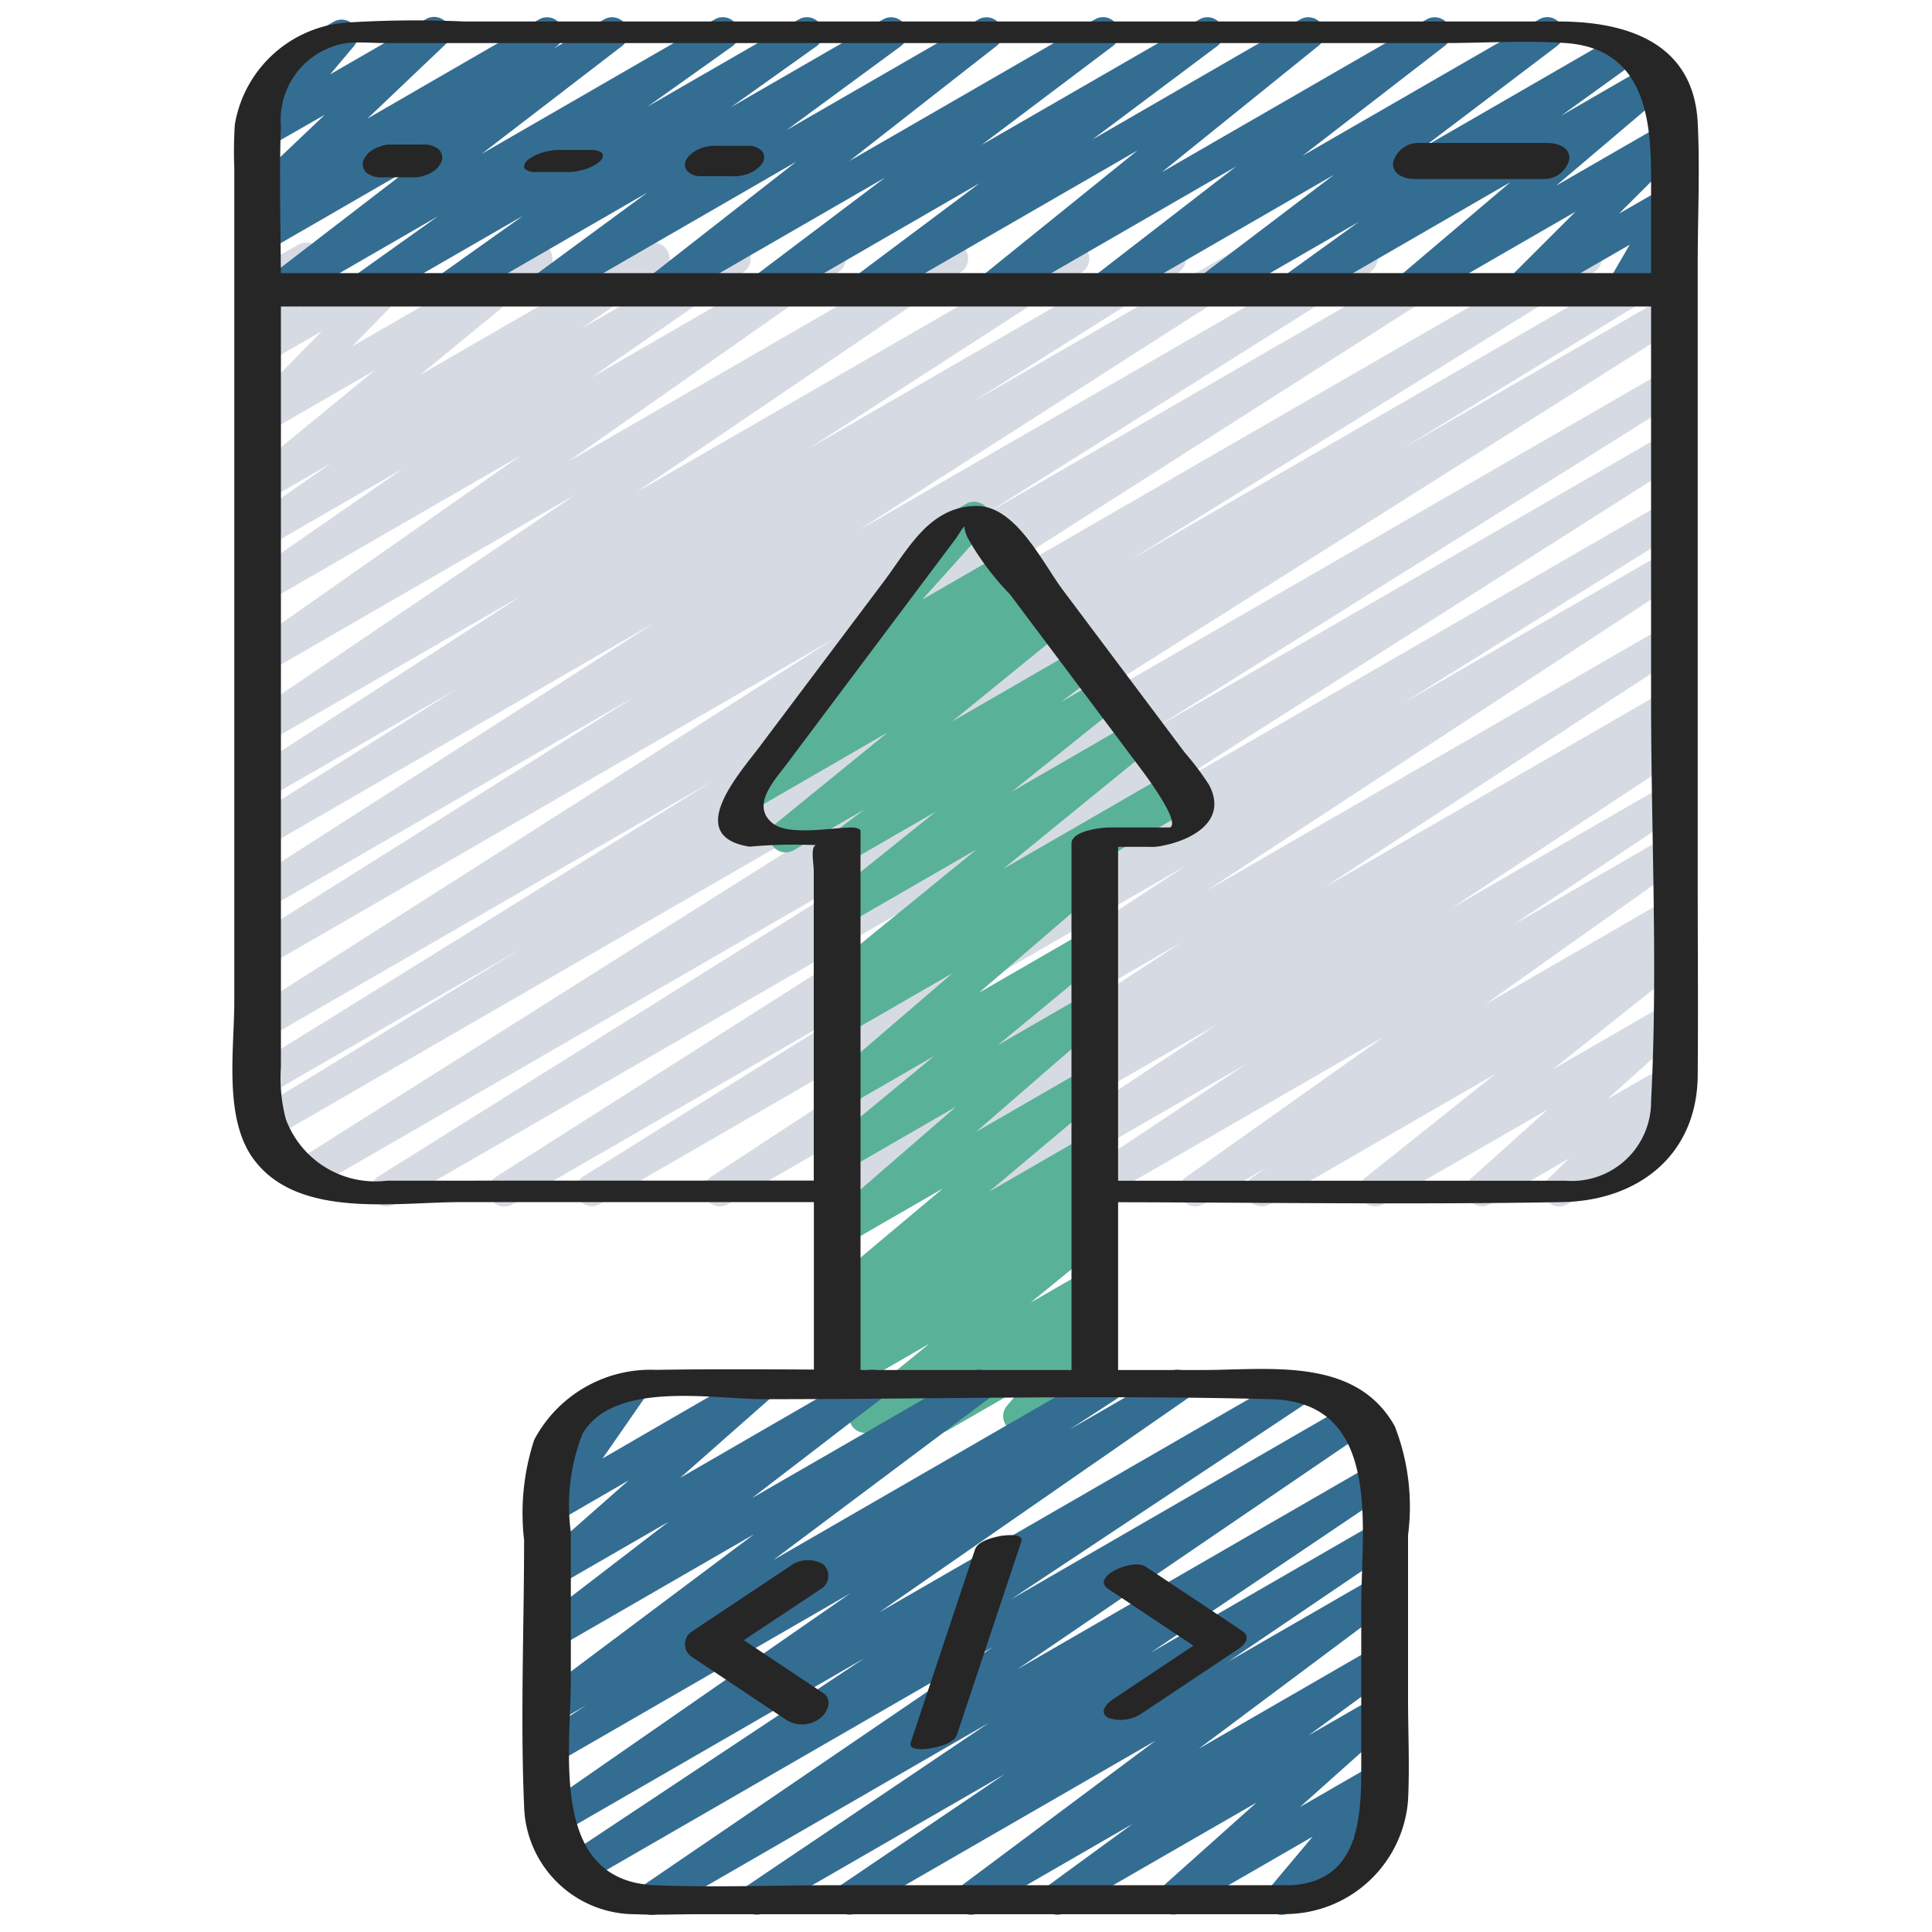<svg xmlns="http://www.w3.org/2000/svg" viewBox="0 0 60 60"><g><path d="m15.669 37.471a.5.5 0 0 1 -.269-.922l16.512-10.495-19.66 11.346a.5.5 0 0 1 -.516-.856l16.378-10.254-18.402 10.624a.5.5 0 0 1 -.517-.855l21.073-13.3-21.804 12.587a.5.5 0 0 1 -.511-.86l8.22-5.016-7.893 4.556a.5.5 0 0 1 -.513-.857l14.381-8.922-13.869 8.007a.5.5 0 0 1 -.518-.855l18.139-11.562-17.622 10.173a.5.5 0 0 1 -.516-.856l11.945-7.514-11.43 6.6a.5.5 0 0 1 -.519-.853l12.542-8.031-12.023 6.944a.5.5 0 0 1 -.516-.856l6.378-4.018-5.863 3.381a.5.5 0 0 1 -.521-.853l8.462-5.465-7.941 4.584a.5.5 0 0 1 -.53-.846l10.115-6.861-9.586 5.534a.5.5 0 0 1 -.537-.841l8.436-5.915-7.9 4.56a.5.5 0 0 1 -.534-.844l4.779-3.308-4.246 2.448a.5.5 0 0 1 -.535-.843l2.545-1.771-2.01 1.16a.5.5 0 0 1 -.567-.819l3.923-3.22-3.357 1.939a.5.5 0 0 1 -.607-.782l2.328-2.378-1.722.993a.493.493 0 0 1 -.6-.072.5.5 0 0 1 -.095-.6l.74-1.4a.5.5 0 0 1 -.241-.934l1.188-.673a.5.5 0 0 1 .691.668l-.678 1.28 3.376-1.948a.5.5 0 0 1 .608.782l-2.327 2.378 5.474-3.16a.5.5 0 0 1 .568.819l-3.923 3.22 7-4.04a.5.5 0 0 1 .535.843l-2.548 1.773 4.53-2.615a.5.5 0 0 1 .535.843l-4.776 3.307 7.192-4.156a.5.5 0 0 1 .671.164.5.5 0 0 1 -.134.678l-8.436 5.915 11.705-6.758a.5.5 0 0 1 .53.846l-10.114 6.861 13.35-7.707a.5.5 0 0 1 .521.852l-8.47 5.471 10.957-6.324a.5.5 0 0 1 .516.855l-6.373 4.013 8.434-4.869a.5.5 0 0 1 .519.853l-12.545 8.032 15.391-8.885a.5.5 0 0 1 .517.855l-11.941 7.512 14.494-8.368a.5.5 0 0 1 .519.854l-18.131 11.556 21.5-12.411a.5.5 0 0 1 .514.857l-14.382 8.923 16.093-9.291a.5.5 0 0 1 .51.86l-8.223 5.018 8.208-4.738a.5.5 0 0 1 .516.855l-21.073 13.3 20.557-11.866a.5.5 0 0 1 .515.856l-16.381 10.26 15.866-9.16a.5.5 0 0 1 .518.854l-16.5 10.491 15.982-9.229a.5.5 0 0 1 .514.857l-8.684 5.417 8.17-4.717a.5.5 0 0 1 .524.85l-14.77 9.675 14.247-8.224a.5.5 0 0 1 .523.85l-11.126 7.279 10.6-6.121a.5.5 0 0 1 .515.857l-.518.324a.5.5 0 0 1 .525.85l-7.164 4.731 6.639-3.833a.5.5 0 0 1 .527.849l-5.262 3.507 4.741-2.736a.5.5 0 0 1 .539.841l-6.149 4.365 5.61-3.238a.5.5 0 0 1 .528.848l-.47.315a.5.5 0 0 1 .5.853l-4.041 3.222 3.483-2.01a.5.5 0 0 1 .584.8l-2.391 2.147 1.807-1.037a.5.5 0 0 1 .6.791l-.694.673a.5.5 0 0 1 .386.915l-3.336 1.921a.5.5 0 0 1 -.6-.791l.651-.631-2.463 1.422a.5.5 0 0 1 -.584-.8l2.39-2.147-5.112 2.947a.5.5 0 0 1 -.562-.823l4.042-3.224-7.009 4.047a.5.5 0 0 1 -.529-.847l.419-.282-1.956 1.129a.5.5 0 0 1 -.539-.84l6.148-4.36-9.015 5.2a.5.5 0 0 1 -.527-.848l5.269-3.506-7.55 4.354a.5.5 0 0 1 -.525-.849l7.167-4.733-9.67 5.582a.5.5 0 0 1 -.516-.856l.515-.322-2.042 1.178a.5.5 0 0 1 -.523-.85l11.127-7.28-14.083 8.13a.5.5 0 0 1 -.525-.85l14.768-9.674-18.229 10.524a.5.5 0 0 1 -.514-.856l8.676-5.412-10.857 6.268a.5.5 0 0 1 -.25.071z" fill="#d6dbe3" data-original="#d6dbe3" class=""></path><path d="m8.647 9.5a.5.5 0 0 1 -.3-.9l4.353-3.348-4.42 2.553a.5.5 0 0 1 -.539-.841l.376-.264a.5.5 0 0 1 -.432-.854l2.4-2.281-1.806 1.035a.5.5 0 0 1 -.632-.755l.953-1.126a.5.5 0 0 1 -.355-.244.5.5 0 0 1 .183-.683l1.933-1.116a.5.5 0 0 1 .632.755l-.74.878 2.965-1.709a.5.5 0 0 1 .594.8l-2.4 2.282 5.333-3.082a.5.5 0 0 1 .539.84l-.105.075 1.586-.915a.5.5 0 0 1 .554.829l-4.359 3.349 7.24-4.178a.5.5 0 0 1 .54.84l-2.63 1.871 4.702-2.711a.5.5 0 0 1 .54.84l-2.652 1.889 4.729-2.729a.5.5 0 0 1 .546.835l-3.545 2.604 5.963-3.439a.5.5 0 0 1 .557.826l-4.571 3.574 7.627-4.4a.5.5 0 0 1 .667.156.5.5 0 0 1 -.115.676l-4.072 3.068 6.766-3.9a.5.5 0 0 1 .549.833l-3.875 2.9 6.459-3.733a.5.5 0 0 1 .564.821l-4.863 3.923 8.224-4.744a.5.5 0 0 1 .555.828l-4.414 3.41 7.349-4.238a.5.5 0 0 1 .553.831l-4.159 3.152 6.077-3.508a.5.5 0 0 1 .542.838l-2.328 1.679 2.736-1.579a.5.5 0 0 1 .573.814l-3.468 2.94 3.4-1.96a.5.5 0 0 1 .6.786l-2.046 2.042 1.453-.835a.5.5 0 0 1 .683.683l-.651 1.117a.5.5 0 0 1 .479.877l-1.6.926a.5.5 0 0 1 -.683-.683l.65-1.119-3.131 1.805a.5.5 0 0 1 -.6-.786l2.047-2.044-4.909 2.832a.5.5 0 0 1 -.66-.144.5.5 0 0 1 .086-.67l3.466-2.938-6.5 3.755a.5.5 0 0 1 -.542-.838l2.332-1.683-4.371 2.522a.5.5 0 0 1 -.553-.831l4.153-3.153-6.907 3.987a.5.5 0 0 1 -.555-.828l4.416-3.414-7.353 4.244a.5.5 0 0 1 -.564-.821l4.862-3.925-8.228 4.749a.5.5 0 0 1 -.549-.833l3.876-2.9-6.462 3.735a.5.5 0 0 1 -.552-.832l4.072-3.074-6.77 3.908a.5.5 0 0 1 -.558-.826l4.569-3.575-7.626 4.404a.5.5 0 0 1 -.546-.835l3.546-2.609-5.969 3.446a.5.5 0 0 1 -.54-.84l2.655-1.889-4.735 2.731a.5.5 0 0 1 -.54-.84l2.634-1.876-4.705 2.718a.491.491 0 0 1 -.253.067z" fill="#346d92" data-original="#346d92" class=""></path><path d="m34.482 26.493a.5.5 0 0 1 -.25-.932l2.335-1.349a.5.5 0 1 1 .5.865l-2.335 1.349a.494.494 0 0 1 -.25.067z" fill="#59b297" data-original="#59b297"></path><path d="m26.871 44.5a.5.5 0 0 1 -.316-.888l2.3-1.877-2.579 1.489a.5.5 0 0 1 -.546-.836l.538-.394a.5.5 0 0 1 -.54-.839l.691-.508-.148.085a.5.5 0 0 1 -.571-.816l3.584-3.008-3.015 1.741a.5.5 0 0 1 -.578-.811l4-3.469-3.428 1.98a.5.5 0 0 1 -.569-.819l3.316-2.733-2.75 1.588a.5.5 0 0 1 -.577-.812l3.9-3.351-3.323 1.918a.5.5 0 0 1 -.533-.845l.381-.262a.507.507 0 0 1 -.512-.206.5.5 0 0 1 .1-.672l4.639-3.78-4.077 2.354a.5.5 0 0 1 -.563-.823l3.368-2.7-2.808 1.621a.5.5 0 0 1 -.55-.832l1.141-.856-2.2 1.267a.5.5 0 0 1 -.566-.82l3.492-2.842-4.15 2.4a.5.5 0 0 1 -.54-.84l1.63-1.158a.511.511 0 0 1 -.279-.205.5.5 0 0 1 .12-.676l1.6-1.194a.521.521 0 0 1 -.161-.129.5.5 0 0 1 .017-.65l2.879-3.21a.359.359 0 0 1 -.045-.065.5.5 0 0 1 .182-.683l1.175-.684a.5.5 0 0 1 .622.767l-1.975 2.2 2.618-1.511a.5.5 0 0 1 .549.833l-.03.023.085-.049a.5.5 0 0 1 .54.84l-.3.215.386-.223a.5.5 0 0 1 .566.82l-3.492 2.841 3.959-2.285a.5.5 0 0 1 .55.832l-1.136.854 1.292-.746a.5.5 0 0 1 .562.823l-3.371 2.7 3.807-2.2a.5.5 0 0 1 .565.82l-4.638 3.779 5.249-3.03a.5.5 0 0 1 .534.845l-2.718 1.867a.515.515 0 0 1 .161.145.5.5 0 0 1 -.082.668l-3.9 3.352 3.328-1.921a.5.5 0 0 1 .568.818l-3.315 2.734 2.75-1.588a.5.5 0 0 1 .577.81l-4 3.469 3.428-1.979a.5.5 0 0 1 .561.827l-3.585 3.01 3.017-1.742a.5.5 0 0 1 .546.835l-.686.505.142-.082a.5.5 0 0 1 .546.836l-.537.394a.5.5 0 0 1 .56.824l-2.3 1.876 1.737-1a.5.5 0 0 1 .574.814l-.654.557.082-.047a.5.5 0 0 1 .632.755l-.52.616a.5.5 0 0 1 .391.913l-2.342 1.351a.5.5 0 0 1 -.632-.755l.493-.583-2.335 1.348a.5.5 0 0 1 -.575-.814l.655-.557-2.391 1.38a.491.491 0 0 1 -.247.066z" fill="#59b297" data-original="#59b297"></path><path d="m20.246 59.471a.5.5 0 0 1 -.281-.913l10.874-7.412-12.719 7.342a.5.5 0 0 1 -.526-.848l9.246-6.14-9.454 5.458a.5.5 0 0 1 -.535-.844l9.559-6.633-9.13 5.27a.5.5 0 0 1 -.522-.851l1.447-.941-.925.533a.5.5 0 0 1 -.55-.833l6.691-5.013-6.142 3.546a.5.5 0 0 1 -.554-.83l4.036-3.1-3.482 2.01a.5.5 0 0 1 -.581-.808l2.825-2.489-2.244 1.3a.5.5 0 0 1 -.661-.718l1.313-1.89a.5.5 0 1 1 -.5-.865l1.934-1.116a.5.5 0 0 1 .661.718l-1.311 1.888 4.65-2.692a.5.5 0 0 1 .581.807l-2.823 2.489 5.71-3.3a.5.5 0 0 1 .555.829l-4.036 3.1 6.808-3.925a.5.5 0 0 1 .55.833l-6.689 5.012 10.125-5.845a.5.5 0 0 1 .522.851l-1.45.943 3.108-1.794a.5.5 0 0 1 .535.843l-9.561 6.633 12.823-7.4a.5.5 0 0 1 .526.848l-9.249 6.143 10.531-6.079a.5.5 0 0 1 .531.846l-10.87 7.409 11.1-6.409a.5.5 0 0 1 .53.847l-7.49 5.046 6.987-4.033a.5.5 0 0 1 .53.847l-5.099 3.459 4.57-2.638a.5.5 0 0 1 .549.833l-6.04 4.513 5.492-3.171a.5.5 0 0 1 .545.836l-2.628 1.921 2.083-1.2a.5.5 0 0 1 .583.806l-2.933 2.619 2.35-1.355a.5.5 0 0 1 .633.754l-1.348 1.606.35-.2a.5.5 0 1 1 .5.865l-2.807 1.611a.5.5 0 0 1 -.633-.754l1.349-1.607-4.091 2.361a.5.5 0 0 1 -.583-.8l2.93-2.618-5.932 3.418a.5.5 0 0 1 -.545-.836l2.63-1.921-4.774 2.757a.5.5 0 0 1 -.549-.833l6.038-4.51-9.26 5.343a.5.5 0 0 1 -.53-.846l5.101-3.454-7.453 4.3a.5.5 0 0 1 -.529-.847l7.491-5.047-10.209 5.894a.5.5 0 0 1 -.254.071z" fill="#346d92" data-original="#346d92" class=""></path><g fill="#262626"><path d="m48.506 37.333c2.4-.042 4.2-1.485 4.218-3.937.016-2 0-4.005 0-6.008v-19.216c0-1.445.072-2.911 0-4.355-.124-2.512-2.237-3.15-4.324-3.15h-34a33.8 33.8 0 0 0 -3.516.027 3.809 3.809 0 0 0 -3.591 3.173 13.117 13.117 0 0 0 -.017 1.345v25.894c0 1.477-.332 3.59.577 4.861 1.361 1.9 4.408 1.366 6.443 1.366h10.98v5.2c-1.635-.009-3.271-.018-4.9.009a4.091 4.091 0 0 0 -3.786 2.174 7.311 7.311 0 0 0 -.314 3.111c0 2.74-.117 5.508 0 8.246a3.448 3.448 0 0 0 3.462 3.375c.636.029 1.281 0 1.918 0h18.074a.727.727 0 0 0 .075-.012.908.908 0 0 0 .109.007 3.831 3.831 0 0 0 3.814-3.534c.053-1.046 0-2.109 0-3.156v-5.077a6.867 6.867 0 0 0 -.413-3.384c-1.212-2.167-3.9-1.745-5.984-1.745h-2.607v-5.211c4.593.01 9.191.076 13.782-.003zm-39.782-33.396a2.419 2.419 0 0 1 2.039-2.6c.393-.04.811 0 1.205 0h32.873c1.249 0 2.532-.086 3.779 0 2.409.166 2.656 2.276 2.656 4.137v3.007h-42.554c-.005-1.512-.055-3.034.002-4.544zm3.292 32.73a2.959 2.959 0 0 1 -3.139-1.912 5 5 0 0 1 -.153-1.611v-23.625h42.552v12.274c0 4.113.215 8.29 0 12.4a2.462 2.462 0 0 1 -2.646 2.476h-13.906v-10.369h.98a1.361 1.361 0 0 0 .344-.025c.946-.168 2.1-.77 1.5-1.9a8.6 8.6 0 0 0 -.752-1l-3.781-5.042c-.636-.848-1.467-2.625-2.685-2.62-1.455.006-2.118 1.326-2.881 2.344l-3.849 5.119c-.6.806-2.413 2.794-.315 3.118a14.849 14.849 0 0 1 2.081-.046c-.213-.012-.094.579-.094.8v9.616zm27.459 6.786c3.466.091 2.8 4 2.8 6.386v5.034c0 1.588-.072 3.542-2.158 3.674h-14.212c-1.85 0-3.72.077-5.569 0-3.291-.137-2.608-4.156-2.608-6.386v-4.58a6.09 6.09 0 0 1 .363-3.055c.979-1.664 4.039-1.073 5.648-1.073 5.239 0 10.498-.136 15.736 0zm-12.165-.906h-.586v-16.741c0-.087-.22-.108-.256-.108-.613 0-1.966.271-2.47-.129-.694-.551.061-1.342.412-1.81l3.674-4.9 1.6-2.132c.024-.032.159-.254.261-.385a1.07 1.07 0 0 0 .109.366 8.5 8.5 0 0 0 1.311 1.749l2.013 2.684 2.016 2.688c.073.1 1.294 1.691.943 1.869h-1.869c-.268 0-1.192.1-1.192.5v16.349z" fill="#262626" data-original="#262626" class=""></path><path d="m21.514 50.651a.473.473 0 0 0 -.069.778l2.626 1.751.374.249a.921.921 0 0 0 1.041-.08c.231-.194.383-.569.069-.778l-2.455-1.634 2.012-1.337.374-.249a.476.476 0 0 0 .069-.778.936.936 0 0 0 -1.041.08l-2.626 1.747z" fill="#262626" data-original="#262626" class=""></path><path d="m34.55 52.784c-.192.129-.433.411-.126.567a1.17 1.17 0 0 0 1.026-.135l2.626-1.751.374-.249c.218-.146.409-.378.126-.567l-2.626-1.749-.374-.249c-.392-.262-1.73.317-1.152.7l2.626 1.749.012.008-2.138 1.425z" fill="#262626" data-original="#262626" class=""></path><path d="m28.875 54.3c.229-.037.752-.152.842-.422l1.752-5.255.248-.745c.09-.269-.471-.2-.592-.186-.229.037-.752.152-.842.422l-1.752 5.255-.248.745c-.09.273.471.209.592.186z" fill="#262626" data-original="#262626" class=""></path><path d="m11.577 5.47a.891.891 0 0 0 .352.035h1a.849.849 0 0 0 .291-.069.79.79 0 0 0 .254-.128.52.52 0 0 0 .171-.175.369.369 0 0 0 .087-.2.359.359 0 0 0 -.17-.343l-.139-.065a.891.891 0 0 0 -.352-.035h-1a.849.849 0 0 0 -.291.069.79.79 0 0 0 -.254.128.52.52 0 0 0 -.171.175.369.369 0 0 0 -.087.2.359.359 0 0 0 .17.343z" fill="#262626" data-original="#262626" class=""></path><path d="m16.413 5.311a.843.843 0 0 0 .287.032h1a1.3 1.3 0 0 0 .278-.039 1.435 1.435 0 0 0 .288-.082 1.018 1.018 0 0 0 .233-.117.589.589 0 0 0 .165-.13c.052-.07.1-.166.014-.238l-.091-.048a.843.843 0 0 0 -.287-.032h-1a1.3 1.3 0 0 0 -.278.039 1.435 1.435 0 0 0 -.288.082 1.018 1.018 0 0 0 -.233.117.6.6 0 0 0 -.165.129c-.052.071-.1.167-.014.239z" fill="#262626" data-original="#262626" class=""></path><path d="m21.735 5.472h1a.841.841 0 0 0 .283-.021.948.948 0 0 0 .287-.085.721.721 0 0 0 .225-.144.516.516 0 0 0 .154-.171.308.308 0 0 0 -.016-.353.565.565 0 0 0 -.4-.17h-1a.841.841 0 0 0 -.283.021.948.948 0 0 0 -.287.085.721.721 0 0 0 -.225.144.516.516 0 0 0 -.154.171.308.308 0 0 0 .016.353.565.565 0 0 0 .4.17z" fill="#262626" data-original="#262626" class=""></path><path d="m43.944 5.56h4a.808.808 0 0 0 .792-.607c.035-.385-.376-.513-.68-.513h-4a.808.808 0 0 0 -.792.607c-.035.385.376.513.68.513z" fill="#262626" data-original="#262626" class=""></path></g></g></svg>